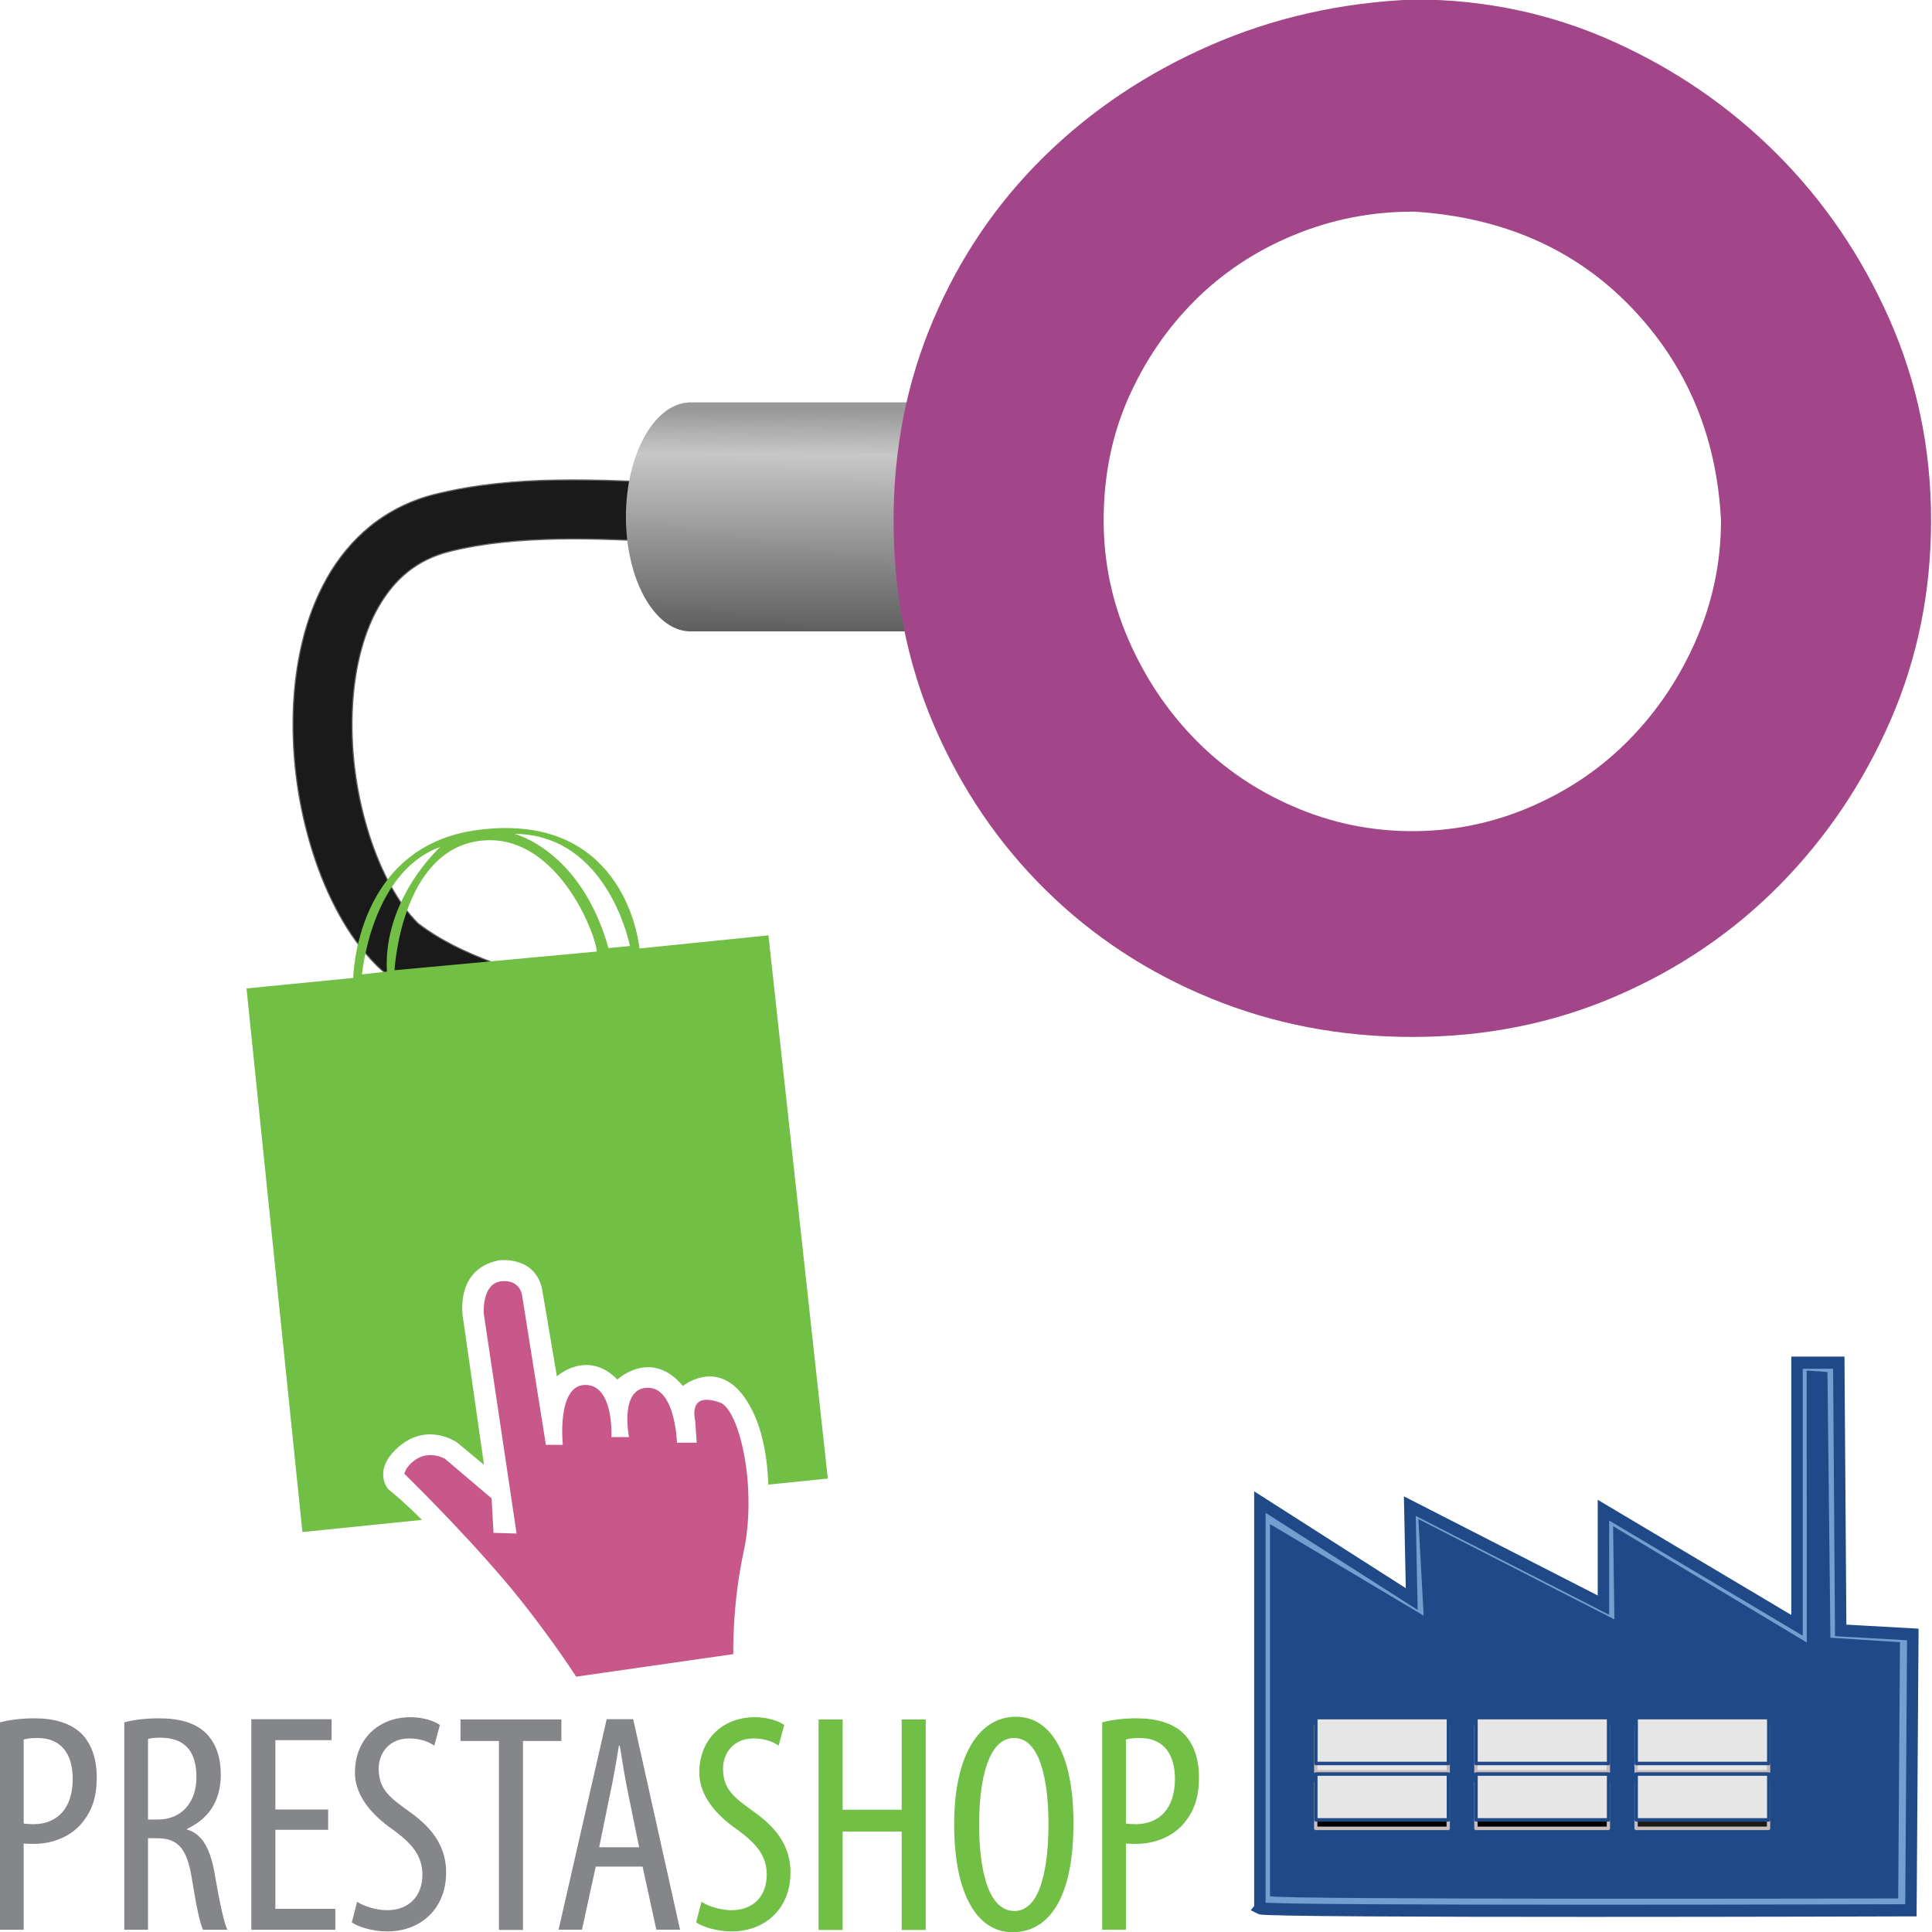 <?xml version="1.0" encoding="UTF-8" standalone="no"?>
<!-- Created with Inkscape (http://www.inkscape.org/) -->

<svg
   xmlns:dc="http://purl.org/dc/elements/1.1/"
   xmlns:cc="http://creativecommons.org/ns#"
   xmlns:rdf="http://www.w3.org/1999/02/22-rdf-syntax-ns#"
   xmlns:svg="http://www.w3.org/2000/svg"
   xmlns="http://www.w3.org/2000/svg"
   xmlns:xlink="http://www.w3.org/1999/xlink"
   xmlns:sodipodi="http://sodipodi.sourceforge.net/DTD/sodipodi-0.dtd"
   xmlns:inkscape="http://www.inkscape.org/namespaces/inkscape"
   id="svg2"
   version="1.1"
   inkscape:version="0.91 r"
   width="128"
   height="128"
   sodipodi:docname="icon.svg"
   inkscape:export-filename="icon.png"
   inkscape:export-xdpi="90"
   inkscape:export-ydpi="90">
  <defs
     id="defs6">
    <clipPath
       clipPathUnits="userSpaceOnUse"
       id="clipPath16">
      <path
         d="m 0,499.92 499.92,0 L 499.92,0 0,0 0,499.92 Z"
         id="path18"
         inkscape:connector-curvature="0" />
    </clipPath>
    <linearGradient
       id="linearGradient5522">
      <stop
         offset="0"
         style="stop-color:#999999"
         id="stop5524" />
      <stop
         offset=".198"
         style="stop-color:#c7c7c7"
         id="stop5530" />
      <stop
         offset="1"
         style="stop-color:#5f5f5f"
         id="stop5526" />
    </linearGradient>
    <linearGradient
       inkscape:collect="always"
       x1="1804.3"
       y1="-167.15"
       gradientTransform="matrix(0.41,0,0,0.41,-1654.946,255.333)"
       x2="1807.4"
       gradientUnits="userSpaceOnUse"
       xlink:href="#linearGradient5522"
       y2="314.28"
       id="linearGradient5658" />
    <filter
       id="filter3194"
       inkscape:collect="always">
      <feGaussianBlur
         id="feGaussianBlur3196"
         stdDeviation="1.134"
         inkscape:collect="always" />
    </filter>
    <filter
       id="filter3998"
       height="1.643"
       width="1.22"
       y="-0.322"
       x="-0.11"
       inkscape:collect="always">
      <feGaussianBlur
         id="feGaussianBlur4000"
         stdDeviation="0.543"
         inkscape:collect="always" />
    </filter>
    <filter
       id="filter3994"
       height="1.643"
       width="1.22"
       y="-0.322"
       x="-0.11"
       inkscape:collect="always">
      <feGaussianBlur
         id="feGaussianBlur3996"
         stdDeviation="0.543"
         inkscape:collect="always" />
    </filter>
  </defs>
  <sodipodi:namedview
     pagecolor="#ffffff"
     bordercolor="#666666"
     borderopacity="1"
     objecttolerance="10"
     gridtolerance="10"
     guidetolerance="10"
     inkscape:pageopacity="0"
     inkscape:pageshadow="2"
     inkscape:window-width="1920"
     inkscape:window-height="1028"
     id="namedview4"
     showgrid="false"
     inkscape:zoom="3.6875001"
     inkscape:cx="112.46391"
     inkscape:cy="38.113382"
     inkscape:window-x="0"
     inkscape:window-y="0"
     inkscape:window-maximized="1"
     inkscape:current-layer="svg2" />
  <g
     id="g3781"
     transform="matrix(-0.074,0,0,0.074,-15.788,13.4)">
    <path
       id="path5754"
       d="m -824.732,252.19 c 37.079,-2.135 74.811,-4.146 113.16,-3.479 35.865,0.562 72.64,3.799 109.04,12.797 20.707,5.148 40.372,14.69 57.35,28.271 l 10e-5,6e-5 c 16.264,13.212 29.332,29.309 39.127,46.768 l 10e-5,9e-5 c 10.326,18.382 17.471,37.868 22.116,57.438 4.99,20.855 7.501,41.967 8.087,62.846 1.252,42.623 -4.826,85.348 -17.795,125.91 -5.986,18.833 -13.682,37.457 -23.537,55.291 l -10e-5,8e-5 c -8.641,15.773 -19.448,31.176 -33.069,44.94 -12.106,11.866 -25.83,20.588 -39.775,26.743 -15.218,6.805 -30.592,11.389 -45.5,14.731 l -94.923,-17.564 c 53.079,-19.368 102.417,-30.381 142.829,-61.285 l 0,-2e-5 c 9.29,-9.147 17.147,-20.637 24.22,-33.199 l 0,-3e-5 c 7.921,-14.221 14.243,-29.662 19.412,-45.743 l 0,-8e-5 c 11.136,-34.881 16.385,-71.726 15.311,-108.28 -0.551,-17.777 -2.58,-35.283 -6.641,-52.027 -3.84,-15.674 -9.187,-30.603 -16.723,-43.767 l 0,-3e-5 c -7.073,-12.331 -15.854,-23.381 -26.264,-31.628 -10.561,-8.575 -23.455,-14.752 -37.037,-18.176 -30.88,-7.823 -63.701,-10.537 -97.179,-11.227 -35.811,-0.674 -72.221,1.311 -109.19,3.402 -1.004,-17.59 -2.008,-35.181 -3.011,-52.771 z"
       sodipodi:nodetypes="cccccccccccccccccccccccccccccccc"
       style="fill:#1a1a1a;fill-rule:evenodd;stroke:#666666"
       inkscape:connector-curvature="0" />
    <path
       d="m -1029.246,179.173 0,205.04 197.52,0 1.666,0 0,-0.038 c 31.259,-1.557 56.321,-46.845 56.321,-102.48 0,-55.636 -25.062,-100.91 -56.321,-102.47 l 0,-0.051 -1.666,0 -197.52,0 z"
       inkscape:connector-curvature="0"
       style="color:#000000;fill:url(#linearGradient5658)"
       id="path5433-3" />
  </g>
  <g
     id="g3350"
     transform="matrix(0.458,0,0,0.458,18.111,-63.545)">
    <path
       id="path3336"
       d="m 165.07,138.668 c 10.126,0 19.689,2.016 28.684,6.046 8.991,4.03 16.897,9.458 23.721,16.278 6.821,6.822 12.248,14.782 16.279,23.876 4.03,9.102 6.046,18.812 6.046,29.146 0,10.339 -1.967,20 -5.892,28.993 -3.93,8.992 -9.254,16.898 -15.97,23.721 -6.72,6.82 -14.627,12.199 -23.721,16.124 -9.1,3.931 -18.915,5.893 -29.458,5.893 -10.339,0 -20.053,-1.859 -29.147,-5.581 -9.099,-3.722 -17.054,-8.938 -23.876,-15.658 -6.82,-6.717 -12.199,-14.623 -16.124,-23.723 -3.929,-9.095 -5.892,-19.018 -5.892,-29.768 0,-10.334 1.909,-20 5.736,-28.991 3.822,-8.992 9.146,-16.846 15.97,-23.564 6.821,-6.717 14.83,-12.095 24.031,-16.124 9.196,-4.033 19.07,-6.252 29.613,-6.668 z m -0.31,30.697 c -5.998,0 -11.734,1.14 -17.209,3.411 -5.479,2.277 -10.232,5.427 -14.265,9.458 -4.03,4.03 -7.237,8.735 -9.611,14.108 -2.379,5.377 -3.566,11.27 -3.566,17.674 0,5.997 1.188,11.733 3.566,17.208 2.374,5.479 5.581,10.286 9.611,14.419 4.031,4.138 8.784,7.395 14.265,9.768 5.475,2.379 11.211,3.565 17.209,3.565 5.993,0 11.729,-1.188 17.21,-3.565 5.475,-2.373 10.231,-5.63 14.264,-9.768 4.031,-4.133 7.233,-8.938 9.612,-14.419 2.374,-5.476 3.564,-11.212 3.564,-17.208 -0.619,-12.193 -4.961,-22.479 -13.021,-30.854 -8.063,-8.372 -18.504,-12.971 -31.318,-13.8 l -0.311,0.003 0,0 z"
       inkscape:connector-curvature="0"
       style="fill:#a24689" />
  </g>
  <g
     id="g3827">
    <path
       inkscape:connector-curvature="0"
       id="path22"
       d="m 33.438,54.861 c -0.549,0.003 -1.134,0.041 -1.753,0.12 -8.175,1.048 -8.279,9.809 -8.279,9.809 l -7.074,0.696 3.704,36.017 34.808,-3.545 -3.932,-35.989 -8.546,0.87 c 0,0 -0.685,-8.021 -8.927,-7.979 z m 0.636,0.383 c 6.238,0.046 7.662,7.431 7.662,7.431 l -1.422,0.138 c -1.835,-6.513 -6.24,-7.57 -6.24,-7.57 z m -1.321,0.431 c 4.483,0.273 6.781,6.421 6.781,7.367 l -13.395,1.239 c -1e-6,0 0.416,-7.961 5.689,-8.578 0.318,-0.037 0.626,-0.046 0.924,-0.028 z m -3.585,0.441 c 0,0 -3.808,3.439 -3.533,8.255 l -1.65,0.184 c 0,0 0.596,-6.788 5.183,-8.44 z"
       style="fill:#71bf45;fill-opacity:1;fill-rule:evenodd;stroke:none" />
    <g
       transform="matrix(0.209,0,0,-0.209,33.038,83.501)"
       id="g24">
      <path
         inkscape:connector-curvature="0"
         id="path26"
         style="fill:#ffffff;fill-opacity:1;fill-rule:evenodd;stroke:none"
         d="m 0,0 c 0,0 12.208,1.744 13.951,-10.173 l 4.506,-26.595 c 0,0 9.591,8.72 19.182,-1.017 0,0 10.609,10.028 20.782,-2.034 0,0 12.934,10.609 22.089,-7.993 9.156,-18.602 3.053,-48.975 3.053,-48.975 0,0 -2.762,-15.259 -2.471,-24.996 0.29,-9.737 -8.138,-9.882 -8.138,-9.882 l -45.342,-6.685 c 0,0 -5.232,-2.18 -9.737,4.505 0,0 -29.355,42.29 -52.898,61.327 0,0 -5.377,6.104 3.633,13.661 9.01,7.557 18.165,1.163 18.165,1.163 l 8.575,-7.121 -6.47,45.289 c 0,0 -3.803,16.432 11.12,19.526" />
    </g>
    <g
       transform="matrix(0.209,0,0,-0.209,32.571,99.272)"
       id="g28">
      <path
         inkscape:connector-curvature="0"
         id="path30"
         style="fill:#c8588a;fill-opacity:1;fill-rule:evenodd;stroke:none"
         d="m 0,0 -14.743,12.509 c 0,0 -6.924,4.244 -12.286,-3.127 l -0.67,-1.564 c 0,0 17.473,-16.951 32.015,-34.115 12.566,-14.831 22.49,-30.218 22.49,-30.218 l 49.813,7.148 c 0,0 -0.447,15.413 3.35,32.837 1.47,6.744 1.769,14.726 1.181,22.119 -0.931,11.71 -4.531,23.285 -8.775,24.79 -6.925,2.457 -8.936,-0.446 -7.818,-6.031 l 0.446,-6.701 -6.254,0 c 0,0 -0.447,17.647 -9.382,17.423 -8.935,-0.223 -5.808,-15.636 -5.808,-15.636 l -5.584,0 c 0,0 0.893,16.53 -8.266,16.53 -9.158,0 -7.147,-18.987 -7.147,-18.987 l -5.362,0 -7.512,47.19 c 0,0 -0.443,5.316 -6.645,4.651 C -3.159,68.154 -2.494,58.629 -2.494,58.629 L 7.917,-11.143 0.607,-10.921 0,0 Z" />
    </g>
    <g
       transform="matrix(0.209,0,0,-0.209,1.569,120.815)"
       id="g44">
      <path
         inkscape:connector-curvature="0"
         id="path46"
         style="fill:#84868a;fill-opacity:1;fill-rule:nonzero;stroke:none"
         d="m 0,0 c 0.891,-0.099 1.782,-0.198 3.069,-0.198 7.425,0 12.474,4.851 12.474,14.355 0,6.831 -2.772,12.968 -11.286,12.968 C 2.475,27.125 0.99,26.928 0,26.631 L 0,0 Z m -7.524,32.076 c 3.069,0.792 6.633,1.287 10.989,1.287 6.138,0 11.385,-1.486 14.849,-4.851 3.168,-3.168 4.852,-8.019 4.852,-13.86 0,-6.138 -1.485,-10.296 -4.06,-13.662 -3.563,-4.95 -9.8,-7.425 -15.74,-7.425 -1.287,0 -2.277,0 -3.366,0.099 l 0,-27.324 -7.524,0 0,65.736 z" />
    </g>
    <g
       transform="matrix(0.209,0,0,-0.209,9.807,120.547)"
       id="g48">
      <path
         inkscape:connector-curvature="0"
         id="path50"
         style="fill:#84868a;fill-opacity:1;fill-rule:nonzero;stroke:none"
         d="m 0,0 3.267,0 c 7.227,0 12.078,5.346 12.078,13.365 0,7.721 -3.168,12.473 -11.286,12.573 -1.584,0 -3.069,-0.1 -4.059,-0.396 L 0,0 Z m -7.524,30.789 c 3.168,0.891 7.128,1.287 10.89,1.287 6.633,0 11.583,-1.387 15.048,-4.752 3.267,-3.366 4.653,-7.822 4.653,-13.068 0,-8.514 -3.96,-14.058 -10.692,-17.226 l 0,-0.198 c 4.95,-1.485 7.524,-6.237 8.91,-14.949 1.584,-9.108 2.871,-14.751 3.861,-16.83 l -7.722,0 c -0.99,1.98 -2.277,8.316 -3.564,16.434 C 12.375,-9.306 9.504,-5.94 2.97,-5.94 l -2.97,0 0,-29.007 -7.524,0 0,65.736 z" />
    </g>
    <g
       transform="matrix(0.209,0,0,-0.209,21.741,121.228)"
       id="g52">
      <path
         inkscape:connector-curvature="0"
         id="path54"
         style="fill:#84868a;fill-opacity:1;fill-rule:nonzero;stroke:none"
         d="m 0,0 -16.73,0 0,-25.047 19.007,0 0,-6.633 -26.631,0 0,66.726 25.443,0 0,-6.633 -17.819,0 0,-21.978 L 0,6.435 0,0 Z" />
    </g>
    <g
       transform="matrix(0.209,0,0,-0.209,23.661,125.997)"
       id="g56">
      <path
         inkscape:connector-curvature="0"
         id="path58"
         style="fill:#84868a;fill-opacity:1;fill-rule:nonzero;stroke:none"
         d="m 0,0 c 2.178,-1.485 6.237,-2.673 9.504,-2.673 7.029,0 11.187,4.554 11.187,11.286 0,6.137 -3.565,9.9 -8.811,13.86 -5.346,3.663 -12.573,9.9 -12.573,18.512 0,10.098 7.029,17.523 17.622,17.523 4.157,0 7.722,-1.287 9.306,-2.475 L 24.453,49.5 c -1.683,1.188 -4.455,2.276 -7.92,2.276 -6.633,0 -9.702,-4.949 -9.702,-9.504 0,-6.632 3.465,-9.207 9.801,-13.76 8.019,-5.643 11.582,-11.781 11.582,-19.206 0,-11.484 -8.018,-18.711 -18.71,-18.711 -4.554,0 -9.306,1.485 -11.187,2.871 L 0,0 Z" />
    </g>
    <g
       transform="matrix(0.209,0,0,-0.209,33.055,115.344)"
       id="g60">
      <path
         inkscape:connector-curvature="0"
         id="path62"
         style="fill:#84868a;fill-opacity:1;fill-rule:nonzero;stroke:none"
         d="m 0,0 -12.177,0 0,6.831 31.977,0 0,-6.831 -12.177,0 0,-59.895 -7.623,0 L 0,0 Z" />
    </g>
    <g
       transform="matrix(0.209,0,0,-0.209,42.345,122.384)"
       id="g64">
      <path
         inkscape:connector-curvature="0"
         id="path66"
         style="fill:#84868a;fill-opacity:1;fill-rule:nonzero;stroke:none"
         d="m 0,0 -3.465,16.929 c -0.99,4.752 -1.881,10.296 -2.673,15.246 l -0.297,0 C -7.227,27.126 -8.217,21.384 -9.207,16.929 L -12.672,0 0,0 Z m -13.761,-6.138 -4.356,-19.998 -7.425,0 15.246,66.726 8.415,0 14.85,-66.726 -7.524,0 -4.356,19.998 -14.85,0 z" />
    </g>
    <g
       transform="matrix(0.209,0,0,-0.209,46.475,125.997)"
       id="g68">
      <path
         inkscape:connector-curvature="0"
         id="path70"
         style="fill:#71bf45;fill-opacity:1;fill-rule:nonzero;stroke:none"
         d="m 0,0 c 2.178,-1.485 6.237,-2.673 9.504,-2.673 7.029,0 11.186,4.554 11.186,11.286 0,6.137 -3.563,9.9 -8.81,13.86 -5.346,3.663 -12.573,9.9 -12.573,18.512 0,10.098 7.029,17.523 17.622,17.523 4.158,0 7.721,-1.287 9.305,-2.475 L 24.453,49.5 c -1.683,1.188 -4.455,2.276 -7.92,2.276 -6.633,0 -9.702,-4.949 -9.702,-9.504 0,-6.632 3.465,-9.207 9.801,-13.76 8.018,-5.643 11.583,-11.781 11.583,-19.206 0,-11.484 -8.019,-18.711 -18.711,-18.711 -4.554,0 -9.306,1.485 -11.187,2.871 L 0,0 Z" />
    </g>
    <g
       transform="matrix(0.209,0,0,-0.209,55.828,113.919)"
       id="g72">
      <path
         inkscape:connector-curvature="0"
         id="path74"
         style="fill:#71bf45;fill-opacity:1;fill-rule:nonzero;stroke:none"
         d="m 0,0 0,-28.611 18.71,0 0,28.611 7.623,0 0,-66.726 -7.623,0 0,31.185 -18.71,0 0,-31.185 -7.623,0 L -7.623,0 0,0 Z" />
    </g>
    <g
       transform="matrix(0.209,0,0,-0.209,64.871,120.877)"
       id="g76">
      <path
         inkscape:connector-curvature="0"
         id="path78"
         style="fill:#71bf45;fill-opacity:1;fill-rule:nonzero;stroke:none"
         d="m 0,0 c 0,-13.761 2.673,-27.423 11.187,-27.423 8.514,0 10.791,14.553 10.791,27.621 0,12.474 -2.277,27.224 -10.89,27.224 C 2.673,27.422 0,13.563 0,0 m 29.897,0.495 c 0,-25.047 -8.513,-34.65 -19.304,-34.65 -11.088,0 -18.513,11.781 -18.513,34.254 0,22.077 8.019,34.056 19.602,34.056 11.385,0 18.215,-12.375 18.215,-33.66" />
    </g>
    <g
       transform="matrix(0.209,0,0,-0.209,74.595,120.815)"
       id="g80">
      <path
         inkscape:connector-curvature="0"
         id="path82"
         style="fill:#71bf45;fill-opacity:1;fill-rule:nonzero;stroke:none"
         d="m 0,0 c 0.891,-0.099 1.782,-0.198 3.069,-0.198 7.425,0 12.474,4.851 12.474,14.355 0,6.831 -2.772,12.968 -11.286,12.968 C 2.475,27.125 0.99,26.928 0,26.631 L 0,0 Z m -7.524,32.076 c 3.069,0.792 6.633,1.287 10.989,1.287 6.138,0 11.385,-1.486 14.849,-4.851 3.168,-3.168 4.852,-8.019 4.852,-13.86 0,-6.138 -1.485,-10.296 -4.06,-13.662 -3.563,-4.95 -9.8,-7.425 -15.74,-7.425 -1.287,0 -2.277,0 -3.366,0.099 l 0,-27.324 -7.524,0 0,65.736 z" />
    </g>
  </g>
  <g
     transform="matrix(0.758,0,0,0.807,80.154,78.375)"
     id="g3695">
    <path
       inkscape:connector-curvature="0"
       id="path5168"
       sodipodi:nodetypes="ccccccccccccc"
       style="opacity:0.483;fill:#000000;fill-rule:evenodd;stroke-width:0;filter:url(#filter3194)"
       d="m 4,59.793 0,-33.347 13.272,7.963 -0.166,-7.631 16.922,8.129 0,-7.797 16.923,9.456 0,-21.567 3.649,0 0.166,21.982 6.305,0.332 -0.166,22.646 c 0,0 -56.241,0.165 -56.905,-0.166 z" />
    <path
       inkscape:connector-curvature="0"
       id="path2189"
       sodipodi:nodetypes="ccccccccccccc"
       style="fill:#729fcf;fill-rule:evenodd;stroke:#204a87"
       d="m 4.375,59.544 0,-33.347 13.272,7.963 -0.166,-7.631 16.922,8.129 0,-7.797 16.922,9.457 0,-21.567 3.65,0 0.166,21.982 6.304,0.332 -0.166,22.646 c 0,0 -56.241,0.166 -56.905,-0.166 z" />
    <path
       inkscape:connector-curvature="0"
       id="path3650"
       sodipodi:nodetypes="ccccccccccccc"
       style="fill:#204a87;fill-rule:evenodd;stroke-width:0"
       d="m 5.258,58.553 -3e-6,-30.551 13.431,7.518 -0.458,-7.927 17.13,8.235 -0.114,-7.655 16.931,9.553 -0.011,-22.328 1.818,0.125 0.258,21.809 6.079,0.371 -0.154,21.036 c 0,0 -54.292,0.122 -54.91,-0.187 z" />
    <g
       id="g3660"
       style="fill:#e6e6e6"
       transform="translate(34.125,1.5)">
      <rect
         id="rect3202"
         style="fill:#e6e6e6;stroke:#c9bcbc;stroke-width:0.289;stroke-linejoin:round;filter:url(#filter3998)"
         ry="0"
         height="3.763"
         width="11.579"
         y="43.087"
         x="-24.868" />
      <rect
         id="rect3204"
         style="fill:#000000;stroke:#c9bcbc;stroke-width:0.289;stroke-linejoin:round;filter:url(#filter3994)"
         ry="0"
         height="3.763"
         width="11.579"
         y="47.719"
         x="-24.868" />
      <g
         id="g3652"
         style="fill:#e6e6e6"
         transform="translate(-37.75,-0.25)">
        <rect
           id="rect3690"
           style="fill:#e6e6e6;stroke:#204a87;stroke-width:0.289;stroke-linejoin:round"
           ry="0"
           height="3.763"
           width="11.579"
           y="42.645"
           x="12.895" />
        <rect
           id="rect3692"
           style="fill:#e6e6e6;stroke:#204a87;stroke-width:0.289;stroke-linejoin:round"
           ry="0"
           height="3.763"
           width="11.579"
           y="47.276"
           x="12.895" />
      </g>
    </g>
    <g
       id="g3667"
       style="fill:#e6e6e6"
       transform="translate(48.125,1.5)">
      <rect
         id="rect3669"
         style="fill:#e6e6e6;stroke:#c9bcbc;stroke-width:0.289;stroke-linejoin:round;filter:url(#filter3998)"
         ry="0"
         height="3.763"
         width="11.579"
         y="43.087"
         x="-24.868" />
      <rect
         id="rect3671"
         style="fill:#000000;stroke:#c9bcbc;stroke-width:0.289;stroke-linejoin:round;filter:url(#filter3994)"
         ry="0"
         height="3.763"
         width="11.579"
         y="47.719"
         x="-24.868" />
      <g
         id="g3673"
         style="fill:#e6e6e6"
         transform="translate(-37.75,-0.25)">
        <rect
           id="rect3675"
           style="fill:#e6e6e6;stroke:#204a87;stroke-width:0.289;stroke-linejoin:round"
           ry="0"
           height="3.763"
           width="11.579"
           y="42.645"
           x="12.895" />
        <rect
           id="rect3677"
           style="fill:#e6e6e6;stroke:#204a87;stroke-width:0.289;stroke-linejoin:round"
           ry="0"
           height="3.763"
           width="11.579"
           y="47.276"
           x="12.895" />
      </g>
    </g>
    <g
       id="g3679"
       style="fill:#e6e6e6"
       transform="translate(62.125,1.5)">
      <rect
         id="rect3681"
         style="fill:#e6e6e6;stroke:#c9bcbc;stroke-width:0.289;stroke-linejoin:round;filter:url(#filter3998)"
         ry="0"
         height="3.763"
         width="11.579"
         y="43.087"
         x="-24.868" />
      <rect
         id="rect3683"
         style="fill:#1a1a1a;stroke:#c9bcbc;stroke-width:0.289;stroke-linejoin:round;filter:url(#filter3994)"
         ry="0"
         height="3.763"
         width="11.579"
         y="47.719"
         x="-24.868" />
      <g
         id="g3685"
         style="fill:#e6e6e6"
         transform="translate(-37.75,-0.25)">
        <rect
           id="rect3687"
           style="fill:#e6e6e6;stroke:#204a87;stroke-width:0.289;stroke-linejoin:round"
           ry="0"
           height="3.763"
           width="11.579"
           y="42.645"
           x="12.895" />
        <rect
           id="rect3689"
           style="fill:#e6e6e6;stroke:#204a87;stroke-width:0.289;stroke-linejoin:round"
           ry="0"
           height="3.763"
           width="11.579"
           y="47.276"
           x="12.895" />
      </g>
    </g>
    <rect
       id="rect3693"
       style="opacity:0;stroke-width:0"
       height="64"
       width="64"
       y="0"
       x="0" />
  </g>
</svg>
